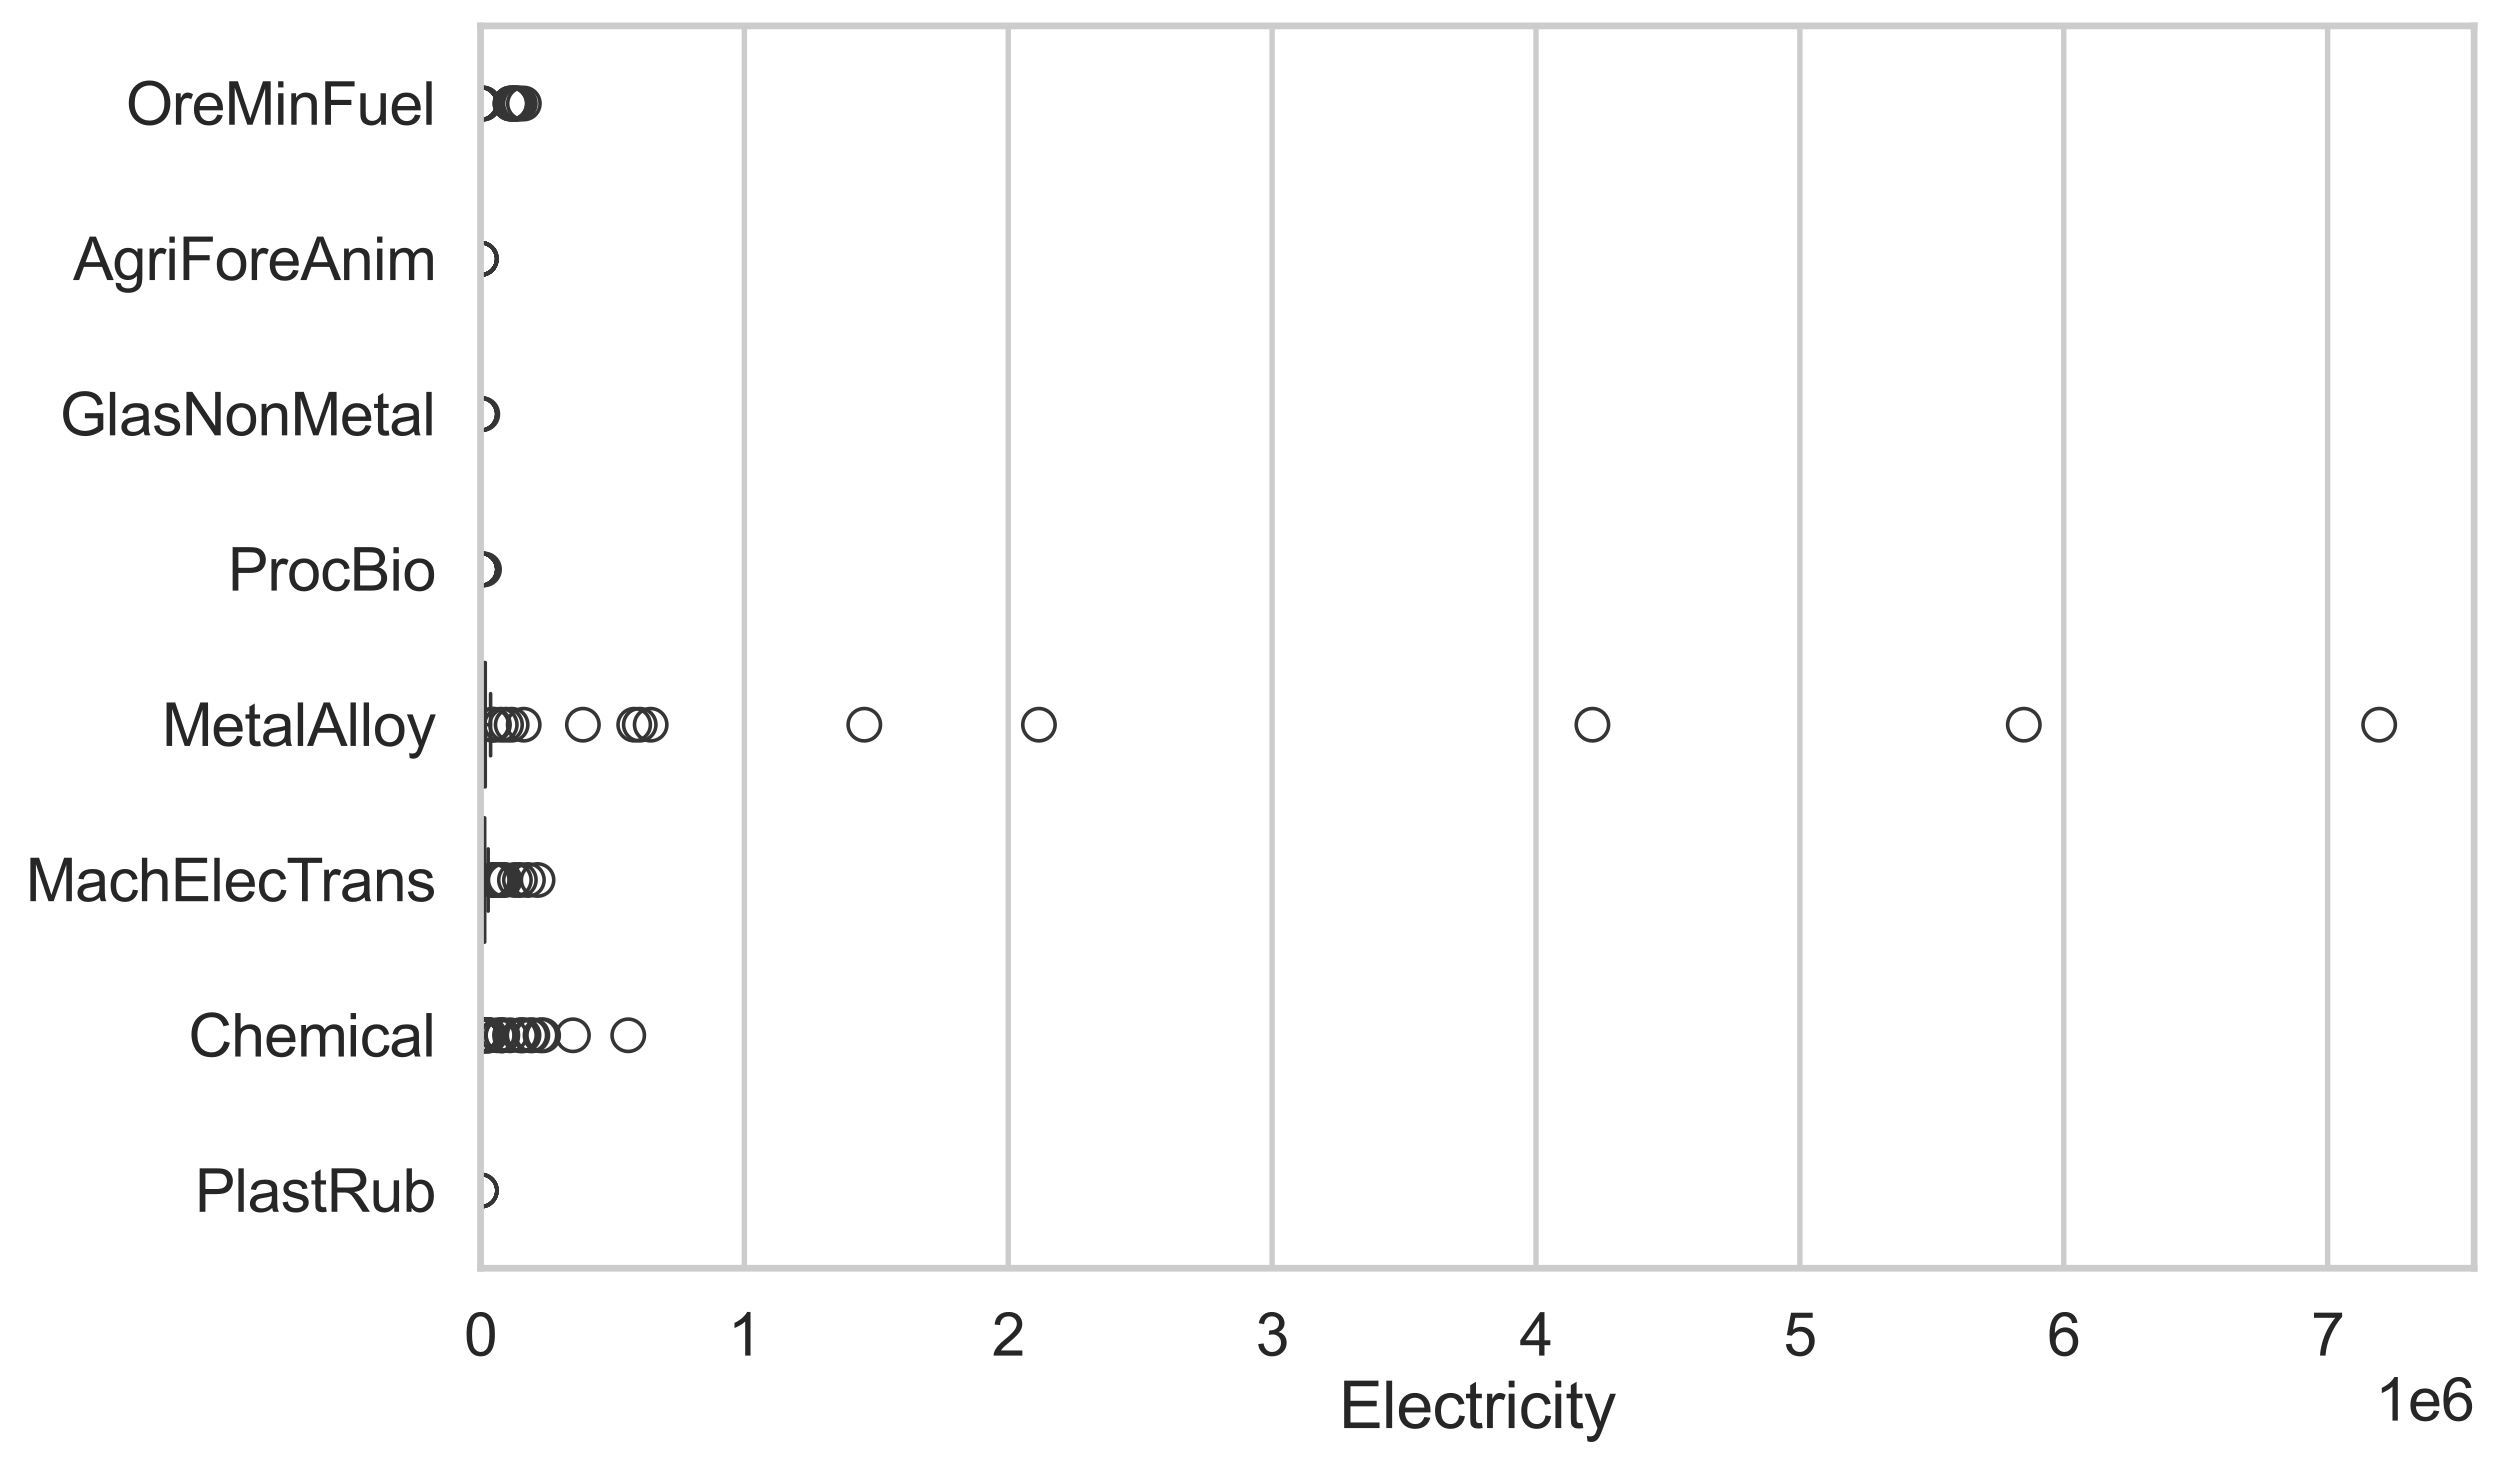 <?xml version="1.0" encoding="utf-8" standalone="no"?>
<!DOCTYPE svg PUBLIC "-//W3C//DTD SVG 1.1//EN"
  "http://www.w3.org/Graphics/SVG/1.1/DTD/svg11.dtd">
<svg xmlns:xlink="http://www.w3.org/1999/xlink" width="695.577pt" height="408.322pt" viewBox="0 0 695.577 408.322" xmlns="http://www.w3.org/2000/svg" version="1.1">
 <defs>
  <style type="text/css">*{stroke-linejoin: round; stroke-linecap: butt}</style>
 </defs>
 <g id="figure_1">
  <g id="patch_1">
   <path d="M 0 408.322 
L 695.577 408.322 
L 695.577 0 
L 0 0 
z
" style="fill: #ffffff"/>
  </g>
  <g id="axes_1">
   <g id="patch_2">
    <path d="M 133.697 352.86 
L 688.377 352.86 
L 688.377 7.2 
L 133.697 7.2 
z
" style="fill: #ffffff"/>
   </g>
   <g id="matplotlib.axis_1">
    <g id="xtick_1">
     <g id="line2d_1">
      <path d="M 133.697 352.86 
L 133.697 7.2 
" clip-path="url(#p9c2e195c55)" style="fill: none; stroke: #cccccc; stroke-width: 1.5; stroke-linecap: round"/>
     </g>
     <g id="text_1">
      <!-- 0 -->
      <g style="fill: #262626" transform="translate(129.109 377.17) scale(0.165 -0.165)">
       <defs>
        <path id="ArialMT-30" d="M 266 2259 
Q 266 3072 433 3567 
Q 600 4063 929 4331 
Q 1259 4600 1759 4600 
Q 2128 4600 2406 4451 
Q 2684 4303 2865 4023 
Q 3047 3744 3150 3342 
Q 3253 2941 3253 2259 
Q 3253 1453 3087 958 
Q 2922 463 2592 192 
Q 2263 -78 1759 -78 
Q 1097 -78 719 397 
Q 266 969 266 2259 
z
M 844 2259 
Q 844 1131 1108 757 
Q 1372 384 1759 384 
Q 2147 384 2411 759 
Q 2675 1134 2675 2259 
Q 2675 3391 2411 3762 
Q 2147 4134 1753 4134 
Q 1366 4134 1134 3806 
Q 844 3388 844 2259 
z
" transform="scale(0.016)"/>
       </defs>
       <use xlink:href="#ArialMT-30"/>
      </g>
     </g>
    </g>
    <g id="xtick_2">
     <g id="line2d_2">
      <path d="M 207.113 352.86 
L 207.113 7.2 
" clip-path="url(#p9c2e195c55)" style="fill: none; stroke: #cccccc; stroke-width: 1.5; stroke-linecap: round"/>
     </g>
     <g id="text_2">
      <!-- 1 -->
      <g style="fill: #262626" transform="translate(202.526 377.17) scale(0.165 -0.165)">
       <defs>
        <path id="ArialMT-31" d="M 2384 0 
L 1822 0 
L 1822 3584 
Q 1619 3391 1289 3197 
Q 959 3003 697 2906 
L 697 3450 
Q 1169 3672 1522 3987 
Q 1875 4303 2022 4600 
L 2384 4600 
L 2384 0 
z
" transform="scale(0.016)"/>
       </defs>
       <use xlink:href="#ArialMT-31"/>
      </g>
     </g>
    </g>
    <g id="xtick_3">
     <g id="line2d_3">
      <path d="M 280.53 352.86 
L 280.53 7.2 
" clip-path="url(#p9c2e195c55)" style="fill: none; stroke: #cccccc; stroke-width: 1.5; stroke-linecap: round"/>
     </g>
     <g id="text_3">
      <!-- 2 -->
      <g style="fill: #262626" transform="translate(275.942 377.17) scale(0.165 -0.165)">
       <defs>
        <path id="ArialMT-32" d="M 3222 541 
L 3222 0 
L 194 0 
Q 188 203 259 391 
Q 375 700 629 1000 
Q 884 1300 1366 1694 
Q 2113 2306 2375 2664 
Q 2638 3022 2638 3341 
Q 2638 3675 2398 3904 
Q 2159 4134 1775 4134 
Q 1369 4134 1125 3890 
Q 881 3647 878 3216 
L 300 3275 
Q 359 3922 746 4261 
Q 1134 4600 1788 4600 
Q 2447 4600 2831 4234 
Q 3216 3869 3216 3328 
Q 3216 3053 3103 2787 
Q 2991 2522 2730 2228 
Q 2469 1934 1863 1422 
Q 1356 997 1212 845 
Q 1069 694 975 541 
L 3222 541 
z
" transform="scale(0.016)"/>
       </defs>
       <use xlink:href="#ArialMT-32"/>
      </g>
     </g>
    </g>
    <g id="xtick_4">
     <g id="line2d_4">
      <path d="M 353.946 352.86 
L 353.946 7.2 
" clip-path="url(#p9c2e195c55)" style="fill: none; stroke: #cccccc; stroke-width: 1.5; stroke-linecap: round"/>
     </g>
     <g id="text_4">
      <!-- 3 -->
      <g style="fill: #262626" transform="translate(349.359 377.17) scale(0.165 -0.165)">
       <defs>
        <path id="ArialMT-33" d="M 269 1209 
L 831 1284 
Q 928 806 1161 595 
Q 1394 384 1728 384 
Q 2125 384 2398 659 
Q 2672 934 2672 1341 
Q 2672 1728 2419 1979 
Q 2166 2231 1775 2231 
Q 1616 2231 1378 2169 
L 1441 2663 
Q 1497 2656 1531 2656 
Q 1891 2656 2178 2843 
Q 2466 3031 2466 3422 
Q 2466 3731 2256 3934 
Q 2047 4138 1716 4138 
Q 1388 4138 1169 3931 
Q 950 3725 888 3313 
L 325 3413 
Q 428 3978 793 4289 
Q 1159 4600 1703 4600 
Q 2078 4600 2393 4439 
Q 2709 4278 2876 4000 
Q 3044 3722 3044 3409 
Q 3044 3113 2884 2869 
Q 2725 2625 2413 2481 
Q 2819 2388 3044 2092 
Q 3269 1797 3269 1353 
Q 3269 753 2831 336 
Q 2394 -81 1725 -81 
Q 1122 -81 723 278 
Q 325 638 269 1209 
z
" transform="scale(0.016)"/>
       </defs>
       <use xlink:href="#ArialMT-33"/>
      </g>
     </g>
    </g>
    <g id="xtick_5">
     <g id="line2d_5">
      <path d="M 427.363 352.86 
L 427.363 7.2 
" clip-path="url(#p9c2e195c55)" style="fill: none; stroke: #cccccc; stroke-width: 1.5; stroke-linecap: round"/>
     </g>
     <g id="text_5">
      <!-- 4 -->
      <g style="fill: #262626" transform="translate(422.775 377.17) scale(0.165 -0.165)">
       <defs>
        <path id="ArialMT-34" d="M 2069 0 
L 2069 1097 
L 81 1097 
L 81 1613 
L 2172 4581 
L 2631 4581 
L 2631 1613 
L 3250 1613 
L 3250 1097 
L 2631 1097 
L 2631 0 
L 2069 0 
z
M 2069 1613 
L 2069 3678 
L 634 1613 
L 2069 1613 
z
" transform="scale(0.016)"/>
       </defs>
       <use xlink:href="#ArialMT-34"/>
      </g>
     </g>
    </g>
    <g id="xtick_6">
     <g id="line2d_6">
      <path d="M 500.779 352.86 
L 500.779 7.2 
" clip-path="url(#p9c2e195c55)" style="fill: none; stroke: #cccccc; stroke-width: 1.5; stroke-linecap: round"/>
     </g>
     <g id="text_6">
      <!-- 5 -->
      <g style="fill: #262626" transform="translate(496.192 377.17) scale(0.165 -0.165)">
       <defs>
        <path id="ArialMT-35" d="M 266 1200 
L 856 1250 
Q 922 819 1161 601 
Q 1400 384 1738 384 
Q 2144 384 2425 690 
Q 2706 997 2706 1503 
Q 2706 1984 2436 2262 
Q 2166 2541 1728 2541 
Q 1456 2541 1237 2417 
Q 1019 2294 894 2097 
L 366 2166 
L 809 4519 
L 3088 4519 
L 3088 3981 
L 1259 3981 
L 1013 2750 
Q 1425 3038 1878 3038 
Q 2478 3038 2890 2622 
Q 3303 2206 3303 1553 
Q 3303 931 2941 478 
Q 2500 -78 1738 -78 
Q 1113 -78 717 272 
Q 322 622 266 1200 
z
" transform="scale(0.016)"/>
       </defs>
       <use xlink:href="#ArialMT-35"/>
      </g>
     </g>
    </g>
    <g id="xtick_7">
     <g id="line2d_7">
      <path d="M 574.196 352.86 
L 574.196 7.2 
" clip-path="url(#p9c2e195c55)" style="fill: none; stroke: #cccccc; stroke-width: 1.5; stroke-linecap: round"/>
     </g>
     <g id="text_7">
      <!-- 6 -->
      <g style="fill: #262626" transform="translate(569.608 377.17) scale(0.165 -0.165)">
       <defs>
        <path id="ArialMT-36" d="M 3184 3459 
L 2625 3416 
Q 2550 3747 2413 3897 
Q 2184 4138 1850 4138 
Q 1581 4138 1378 3988 
Q 1113 3794 959 3422 
Q 806 3050 800 2363 
Q 1003 2672 1297 2822 
Q 1591 2972 1913 2972 
Q 2475 2972 2870 2558 
Q 3266 2144 3266 1488 
Q 3266 1056 3080 686 
Q 2894 316 2569 119 
Q 2244 -78 1831 -78 
Q 1128 -78 684 439 
Q 241 956 241 2144 
Q 241 3472 731 4075 
Q 1159 4600 1884 4600 
Q 2425 4600 2770 4297 
Q 3116 3994 3184 3459 
z
M 888 1484 
Q 888 1194 1011 928 
Q 1134 663 1356 523 
Q 1578 384 1822 384 
Q 2178 384 2434 671 
Q 2691 959 2691 1453 
Q 2691 1928 2437 2201 
Q 2184 2475 1800 2475 
Q 1419 2475 1153 2201 
Q 888 1928 888 1484 
z
" transform="scale(0.016)"/>
       </defs>
       <use xlink:href="#ArialMT-36"/>
      </g>
     </g>
    </g>
    <g id="xtick_8">
     <g id="line2d_8">
      <path d="M 647.612 352.86 
L 647.612 7.2 
" clip-path="url(#p9c2e195c55)" style="fill: none; stroke: #cccccc; stroke-width: 1.5; stroke-linecap: round"/>
     </g>
     <g id="text_8">
      <!-- 7 -->
      <g style="fill: #262626" transform="translate(643.025 377.17) scale(0.165 -0.165)">
       <defs>
        <path id="ArialMT-37" d="M 303 3981 
L 303 4522 
L 3269 4522 
L 3269 4084 
Q 2831 3619 2401 2847 
Q 1972 2075 1738 1259 
Q 1569 684 1522 0 
L 944 0 
Q 953 541 1156 1306 
Q 1359 2072 1739 2783 
Q 2119 3494 2547 3981 
L 303 3981 
z
" transform="scale(0.016)"/>
       </defs>
       <use xlink:href="#ArialMT-37"/>
      </g>
     </g>
    </g>
    <g id="text_9">
     <!-- Electricity -->
     <g style="fill: #262626" transform="translate(372.532 397.334) scale(0.18 -0.18)">
      <defs>
       <path id="ArialMT-45" d="M 506 0 
L 506 4581 
L 3819 4581 
L 3819 4041 
L 1113 4041 
L 1113 2638 
L 3647 2638 
L 3647 2100 
L 1113 2100 
L 1113 541 
L 3925 541 
L 3925 0 
L 506 0 
z
" transform="scale(0.016)"/>
       <path id="ArialMT-6c" d="M 409 0 
L 409 4581 
L 972 4581 
L 972 0 
L 409 0 
z
" transform="scale(0.016)"/>
       <path id="ArialMT-65" d="M 2694 1069 
L 3275 997 
Q 3138 488 2766 206 
Q 2394 -75 1816 -75 
Q 1088 -75 661 373 
Q 234 822 234 1631 
Q 234 2469 665 2931 
Q 1097 3394 1784 3394 
Q 2450 3394 2872 2941 
Q 3294 2488 3294 1666 
Q 3294 1616 3291 1516 
L 816 1516 
Q 847 969 1125 678 
Q 1403 388 1819 388 
Q 2128 388 2347 550 
Q 2566 713 2694 1069 
z
M 847 1978 
L 2700 1978 
Q 2663 2397 2488 2606 
Q 2219 2931 1791 2931 
Q 1403 2931 1139 2672 
Q 875 2413 847 1978 
z
" transform="scale(0.016)"/>
       <path id="ArialMT-63" d="M 2588 1216 
L 3141 1144 
Q 3050 572 2676 248 
Q 2303 -75 1759 -75 
Q 1078 -75 664 370 
Q 250 816 250 1647 
Q 250 2184 428 2587 
Q 606 2991 970 3192 
Q 1334 3394 1763 3394 
Q 2303 3394 2647 3120 
Q 2991 2847 3088 2344 
L 2541 2259 
Q 2463 2594 2264 2762 
Q 2066 2931 1784 2931 
Q 1359 2931 1093 2626 
Q 828 2322 828 1663 
Q 828 994 1084 691 
Q 1341 388 1753 388 
Q 2084 388 2306 591 
Q 2528 794 2588 1216 
z
" transform="scale(0.016)"/>
       <path id="ArialMT-74" d="M 1650 503 
L 1731 6 
Q 1494 -44 1306 -44 
Q 1000 -44 831 53 
Q 663 150 594 308 
Q 525 466 525 972 
L 525 2881 
L 113 2881 
L 113 3319 
L 525 3319 
L 525 4141 
L 1084 4478 
L 1084 3319 
L 1650 3319 
L 1650 2881 
L 1084 2881 
L 1084 941 
Q 1084 700 1114 631 
Q 1144 563 1211 522 
Q 1278 481 1403 481 
Q 1497 481 1650 503 
z
" transform="scale(0.016)"/>
       <path id="ArialMT-72" d="M 416 0 
L 416 3319 
L 922 3319 
L 922 2816 
Q 1116 3169 1280 3281 
Q 1444 3394 1641 3394 
Q 1925 3394 2219 3213 
L 2025 2691 
Q 1819 2813 1613 2813 
Q 1428 2813 1281 2702 
Q 1134 2591 1072 2394 
Q 978 2094 978 1738 
L 978 0 
L 416 0 
z
" transform="scale(0.016)"/>
       <path id="ArialMT-69" d="M 425 3934 
L 425 4581 
L 988 4581 
L 988 3934 
L 425 3934 
z
M 425 0 
L 425 3319 
L 988 3319 
L 988 0 
L 425 0 
z
" transform="scale(0.016)"/>
       <path id="ArialMT-79" d="M 397 -1278 
L 334 -750 
Q 519 -800 656 -800 
Q 844 -800 956 -737 
Q 1069 -675 1141 -563 
Q 1194 -478 1313 -144 
Q 1328 -97 1363 -6 
L 103 3319 
L 709 3319 
L 1400 1397 
Q 1534 1031 1641 628 
Q 1738 1016 1872 1384 
L 2581 3319 
L 3144 3319 
L 1881 -56 
Q 1678 -603 1566 -809 
Q 1416 -1088 1222 -1217 
Q 1028 -1347 759 -1347 
Q 597 -1347 397 -1278 
z
" transform="scale(0.016)"/>
      </defs>
      <use xlink:href="#ArialMT-45"/>
      <use xlink:href="#ArialMT-6c" transform="translate(66.699 0)"/>
      <use xlink:href="#ArialMT-65" transform="translate(88.916 0)"/>
      <use xlink:href="#ArialMT-63" transform="translate(144.531 0)"/>
      <use xlink:href="#ArialMT-74" transform="translate(194.531 0)"/>
      <use xlink:href="#ArialMT-72" transform="translate(222.314 0)"/>
      <use xlink:href="#ArialMT-69" transform="translate(255.615 0)"/>
      <use xlink:href="#ArialMT-63" transform="translate(277.832 0)"/>
      <use xlink:href="#ArialMT-69" transform="translate(327.832 0)"/>
      <use xlink:href="#ArialMT-74" transform="translate(350.049 0)"/>
      <use xlink:href="#ArialMT-79" transform="translate(377.832 0)"/>
     </g>
    </g>
    <g id="text_10">
     <!-- 1e6 -->
     <g style="fill: #262626" transform="translate(660.85 395.26) scale(0.165 -0.165)">
      <use xlink:href="#ArialMT-31"/>
      <use xlink:href="#ArialMT-65" transform="translate(55.615 0)"/>
      <use xlink:href="#ArialMT-36" transform="translate(111.23 0)"/>
     </g>
    </g>
   </g>
   <g id="matplotlib.axis_2">
    <g id="ytick_1">
     <g id="text_11">
      <!-- OreMinFuel -->
      <g style="fill: #262626" transform="translate(35.013 34.709) scale(0.165 -0.165)">
       <defs>
        <path id="ArialMT-4f" d="M 309 2231 
Q 309 3372 921 4017 
Q 1534 4663 2503 4663 
Q 3138 4663 3647 4359 
Q 4156 4056 4423 3514 
Q 4691 2972 4691 2284 
Q 4691 1588 4409 1038 
Q 4128 488 3612 205 
Q 3097 -78 2500 -78 
Q 1853 -78 1343 234 
Q 834 547 571 1087 
Q 309 1628 309 2231 
z
M 934 2222 
Q 934 1394 1379 917 
Q 1825 441 2497 441 
Q 3181 441 3623 922 
Q 4066 1403 4066 2288 
Q 4066 2847 3877 3264 
Q 3688 3681 3323 3911 
Q 2959 4141 2506 4141 
Q 1863 4141 1398 3698 
Q 934 3256 934 2222 
z
" transform="scale(0.016)"/>
        <path id="ArialMT-4d" d="M 475 0 
L 475 4581 
L 1388 4581 
L 2472 1338 
Q 2622 884 2691 659 
Q 2769 909 2934 1394 
L 4031 4581 
L 4847 4581 
L 4847 0 
L 4263 0 
L 4263 3834 
L 2931 0 
L 2384 0 
L 1059 3900 
L 1059 0 
L 475 0 
z
" transform="scale(0.016)"/>
        <path id="ArialMT-6e" d="M 422 0 
L 422 3319 
L 928 3319 
L 928 2847 
Q 1294 3394 1984 3394 
Q 2284 3394 2536 3286 
Q 2788 3178 2913 3003 
Q 3038 2828 3088 2588 
Q 3119 2431 3119 2041 
L 3119 0 
L 2556 0 
L 2556 2019 
Q 2556 2363 2490 2533 
Q 2425 2703 2258 2804 
Q 2091 2906 1866 2906 
Q 1506 2906 1245 2678 
Q 984 2450 984 1813 
L 984 0 
L 422 0 
z
" transform="scale(0.016)"/>
        <path id="ArialMT-46" d="M 525 0 
L 525 4581 
L 3616 4581 
L 3616 4041 
L 1131 4041 
L 1131 2622 
L 3281 2622 
L 3281 2081 
L 1131 2081 
L 1131 0 
L 525 0 
z
" transform="scale(0.016)"/>
        <path id="ArialMT-75" d="M 2597 0 
L 2597 488 
Q 2209 -75 1544 -75 
Q 1250 -75 995 37 
Q 741 150 617 320 
Q 494 491 444 738 
Q 409 903 409 1263 
L 409 3319 
L 972 3319 
L 972 1478 
Q 972 1038 1006 884 
Q 1059 663 1231 536 
Q 1403 409 1656 409 
Q 1909 409 2131 539 
Q 2353 669 2445 892 
Q 2538 1116 2538 1541 
L 2538 3319 
L 3100 3319 
L 3100 0 
L 2597 0 
z
" transform="scale(0.016)"/>
       </defs>
       <use xlink:href="#ArialMT-4f"/>
       <use xlink:href="#ArialMT-72" transform="translate(77.783 0)"/>
       <use xlink:href="#ArialMT-65" transform="translate(111.084 0)"/>
       <use xlink:href="#ArialMT-4d" transform="translate(166.699 0)"/>
       <use xlink:href="#ArialMT-69" transform="translate(250 0)"/>
       <use xlink:href="#ArialMT-6e" transform="translate(272.217 0)"/>
       <use xlink:href="#ArialMT-46" transform="translate(327.832 0)"/>
       <use xlink:href="#ArialMT-75" transform="translate(388.916 0)"/>
       <use xlink:href="#ArialMT-65" transform="translate(444.531 0)"/>
       <use xlink:href="#ArialMT-6c" transform="translate(500.146 0)"/>
      </g>
     </g>
    </g>
    <g id="ytick_2">
     <g id="text_12">
      <!-- AgriForeAnim -->
      <g style="fill: #262626" transform="translate(20.341 77.916) scale(0.165 -0.165)">
       <defs>
        <path id="ArialMT-41" d="M -9 0 
L 1750 4581 
L 2403 4581 
L 4278 0 
L 3588 0 
L 3053 1388 
L 1138 1388 
L 634 0 
L -9 0 
z
M 1313 1881 
L 2866 1881 
L 2388 3150 
Q 2169 3728 2063 4100 
Q 1975 3659 1816 3225 
L 1313 1881 
z
" transform="scale(0.016)"/>
        <path id="ArialMT-67" d="M 319 -275 
L 866 -356 
Q 900 -609 1056 -725 
Q 1266 -881 1628 -881 
Q 2019 -881 2231 -725 
Q 2444 -569 2519 -288 
Q 2563 -116 2559 434 
Q 2191 0 1641 0 
Q 956 0 581 494 
Q 206 988 206 1678 
Q 206 2153 378 2554 
Q 550 2956 876 3175 
Q 1203 3394 1644 3394 
Q 2231 3394 2613 2919 
L 2613 3319 
L 3131 3319 
L 3131 450 
Q 3131 -325 2973 -648 
Q 2816 -972 2473 -1159 
Q 2131 -1347 1631 -1347 
Q 1038 -1347 672 -1080 
Q 306 -813 319 -275 
z
M 784 1719 
Q 784 1066 1043 766 
Q 1303 466 1694 466 
Q 2081 466 2343 764 
Q 2606 1063 2606 1700 
Q 2606 2309 2336 2618 
Q 2066 2928 1684 2928 
Q 1309 2928 1046 2623 
Q 784 2319 784 1719 
z
" transform="scale(0.016)"/>
        <path id="ArialMT-6f" d="M 213 1659 
Q 213 2581 725 3025 
Q 1153 3394 1769 3394 
Q 2453 3394 2887 2945 
Q 3322 2497 3322 1706 
Q 3322 1066 3130 698 
Q 2938 331 2570 128 
Q 2203 -75 1769 -75 
Q 1072 -75 642 372 
Q 213 819 213 1659 
z
M 791 1659 
Q 791 1022 1069 705 
Q 1347 388 1769 388 
Q 2188 388 2466 706 
Q 2744 1025 2744 1678 
Q 2744 2294 2464 2611 
Q 2184 2928 1769 2928 
Q 1347 2928 1069 2612 
Q 791 2297 791 1659 
z
" transform="scale(0.016)"/>
        <path id="ArialMT-6d" d="M 422 0 
L 422 3319 
L 925 3319 
L 925 2853 
Q 1081 3097 1340 3245 
Q 1600 3394 1931 3394 
Q 2300 3394 2536 3241 
Q 2772 3088 2869 2813 
Q 3263 3394 3894 3394 
Q 4388 3394 4653 3120 
Q 4919 2847 4919 2278 
L 4919 0 
L 4359 0 
L 4359 2091 
Q 4359 2428 4304 2576 
Q 4250 2725 4106 2815 
Q 3963 2906 3769 2906 
Q 3419 2906 3187 2673 
Q 2956 2441 2956 1928 
L 2956 0 
L 2394 0 
L 2394 2156 
Q 2394 2531 2256 2718 
Q 2119 2906 1806 2906 
Q 1569 2906 1367 2781 
Q 1166 2656 1075 2415 
Q 984 2175 984 1722 
L 984 0 
L 422 0 
z
" transform="scale(0.016)"/>
       </defs>
       <use xlink:href="#ArialMT-41"/>
       <use xlink:href="#ArialMT-67" transform="translate(66.699 0)"/>
       <use xlink:href="#ArialMT-72" transform="translate(122.314 0)"/>
       <use xlink:href="#ArialMT-69" transform="translate(155.615 0)"/>
       <use xlink:href="#ArialMT-46" transform="translate(177.832 0)"/>
       <use xlink:href="#ArialMT-6f" transform="translate(238.916 0)"/>
       <use xlink:href="#ArialMT-72" transform="translate(294.531 0)"/>
       <use xlink:href="#ArialMT-65" transform="translate(327.832 0)"/>
       <use xlink:href="#ArialMT-41" transform="translate(383.447 0)"/>
       <use xlink:href="#ArialMT-6e" transform="translate(450.146 0)"/>
       <use xlink:href="#ArialMT-69" transform="translate(505.762 0)"/>
       <use xlink:href="#ArialMT-6d" transform="translate(527.979 0)"/>
      </g>
     </g>
    </g>
    <g id="ytick_3">
     <g id="text_13">
      <!-- GlasNonMetal -->
      <g style="fill: #262626" transform="translate(16.659 121.124) scale(0.165 -0.165)">
       <defs>
        <path id="ArialMT-47" d="M 2638 1797 
L 2638 2334 
L 4578 2338 
L 4578 638 
Q 4131 281 3656 101 
Q 3181 -78 2681 -78 
Q 2006 -78 1454 211 
Q 903 500 622 1047 
Q 341 1594 341 2269 
Q 341 2938 620 3517 
Q 900 4097 1425 4378 
Q 1950 4659 2634 4659 
Q 3131 4659 3532 4498 
Q 3934 4338 4162 4050 
Q 4391 3763 4509 3300 
L 3963 3150 
Q 3859 3500 3706 3700 
Q 3553 3900 3268 4020 
Q 2984 4141 2638 4141 
Q 2222 4141 1919 4014 
Q 1616 3888 1430 3681 
Q 1244 3475 1141 3228 
Q 966 2803 966 2306 
Q 966 1694 1177 1281 
Q 1388 869 1791 669 
Q 2194 469 2647 469 
Q 3041 469 3416 620 
Q 3791 772 3984 944 
L 3984 1797 
L 2638 1797 
z
" transform="scale(0.016)"/>
        <path id="ArialMT-61" d="M 2588 409 
Q 2275 144 1986 34 
Q 1697 -75 1366 -75 
Q 819 -75 525 192 
Q 231 459 231 875 
Q 231 1119 342 1320 
Q 453 1522 633 1644 
Q 813 1766 1038 1828 
Q 1203 1872 1538 1913 
Q 2219 1994 2541 2106 
Q 2544 2222 2544 2253 
Q 2544 2597 2384 2738 
Q 2169 2928 1744 2928 
Q 1347 2928 1158 2789 
Q 969 2650 878 2297 
L 328 2372 
Q 403 2725 575 2942 
Q 747 3159 1072 3276 
Q 1397 3394 1825 3394 
Q 2250 3394 2515 3294 
Q 2781 3194 2906 3042 
Q 3031 2891 3081 2659 
Q 3109 2516 3109 2141 
L 3109 1391 
Q 3109 606 3145 398 
Q 3181 191 3288 0 
L 2700 0 
Q 2613 175 2588 409 
z
M 2541 1666 
Q 2234 1541 1622 1453 
Q 1275 1403 1131 1340 
Q 988 1278 909 1158 
Q 831 1038 831 891 
Q 831 666 1001 516 
Q 1172 366 1500 366 
Q 1825 366 2078 508 
Q 2331 650 2450 897 
Q 2541 1088 2541 1459 
L 2541 1666 
z
" transform="scale(0.016)"/>
        <path id="ArialMT-73" d="M 197 991 
L 753 1078 
Q 800 744 1014 566 
Q 1228 388 1613 388 
Q 2000 388 2187 545 
Q 2375 703 2375 916 
Q 2375 1106 2209 1216 
Q 2094 1291 1634 1406 
Q 1016 1563 777 1677 
Q 538 1791 414 1992 
Q 291 2194 291 2438 
Q 291 2659 392 2848 
Q 494 3038 669 3163 
Q 800 3259 1026 3326 
Q 1253 3394 1513 3394 
Q 1903 3394 2198 3281 
Q 2494 3169 2634 2976 
Q 2775 2784 2828 2463 
L 2278 2388 
Q 2241 2644 2061 2787 
Q 1881 2931 1553 2931 
Q 1166 2931 1000 2803 
Q 834 2675 834 2503 
Q 834 2394 903 2306 
Q 972 2216 1119 2156 
Q 1203 2125 1616 2013 
Q 2213 1853 2448 1751 
Q 2684 1650 2818 1456 
Q 2953 1263 2953 975 
Q 2953 694 2789 445 
Q 2625 197 2315 61 
Q 2006 -75 1616 -75 
Q 969 -75 630 194 
Q 291 463 197 991 
z
" transform="scale(0.016)"/>
        <path id="ArialMT-4e" d="M 488 0 
L 488 4581 
L 1109 4581 
L 3516 984 
L 3516 4581 
L 4097 4581 
L 4097 0 
L 3475 0 
L 1069 3600 
L 1069 0 
L 488 0 
z
" transform="scale(0.016)"/>
       </defs>
       <use xlink:href="#ArialMT-47"/>
       <use xlink:href="#ArialMT-6c" transform="translate(77.783 0)"/>
       <use xlink:href="#ArialMT-61" transform="translate(100 0)"/>
       <use xlink:href="#ArialMT-73" transform="translate(155.615 0)"/>
       <use xlink:href="#ArialMT-4e" transform="translate(205.615 0)"/>
       <use xlink:href="#ArialMT-6f" transform="translate(277.832 0)"/>
       <use xlink:href="#ArialMT-6e" transform="translate(333.447 0)"/>
       <use xlink:href="#ArialMT-4d" transform="translate(389.062 0)"/>
       <use xlink:href="#ArialMT-65" transform="translate(472.363 0)"/>
       <use xlink:href="#ArialMT-74" transform="translate(527.979 0)"/>
       <use xlink:href="#ArialMT-61" transform="translate(555.762 0)"/>
       <use xlink:href="#ArialMT-6c" transform="translate(611.377 0)"/>
      </g>
     </g>
    </g>
    <g id="ytick_4">
     <g id="text_14">
      <!-- ProcBio -->
      <g style="fill: #262626" transform="translate(63.424 164.331) scale(0.165 -0.165)">
       <defs>
        <path id="ArialMT-50" d="M 494 0 
L 494 4581 
L 2222 4581 
Q 2678 4581 2919 4538 
Q 3256 4481 3484 4323 
Q 3713 4166 3852 3881 
Q 3991 3597 3991 3256 
Q 3991 2672 3619 2267 
Q 3247 1863 2275 1863 
L 1100 1863 
L 1100 0 
L 494 0 
z
M 1100 2403 
L 2284 2403 
Q 2872 2403 3119 2622 
Q 3366 2841 3366 3238 
Q 3366 3525 3220 3729 
Q 3075 3934 2838 4000 
Q 2684 4041 2272 4041 
L 1100 4041 
L 1100 2403 
z
" transform="scale(0.016)"/>
        <path id="ArialMT-42" d="M 469 0 
L 469 4581 
L 2188 4581 
Q 2713 4581 3030 4442 
Q 3347 4303 3526 4014 
Q 3706 3725 3706 3409 
Q 3706 3116 3547 2856 
Q 3388 2597 3066 2438 
Q 3481 2316 3704 2022 
Q 3928 1728 3928 1328 
Q 3928 1006 3792 729 
Q 3656 453 3456 303 
Q 3256 153 2954 76 
Q 2653 0 2216 0 
L 469 0 
z
M 1075 2656 
L 2066 2656 
Q 2469 2656 2644 2709 
Q 2875 2778 2992 2937 
Q 3109 3097 3109 3338 
Q 3109 3566 3000 3739 
Q 2891 3913 2687 3977 
Q 2484 4041 1991 4041 
L 1075 4041 
L 1075 2656 
z
M 1075 541 
L 2216 541 
Q 2509 541 2628 563 
Q 2838 600 2978 687 
Q 3119 775 3209 942 
Q 3300 1109 3300 1328 
Q 3300 1584 3169 1773 
Q 3038 1963 2805 2039 
Q 2572 2116 2134 2116 
L 1075 2116 
L 1075 541 
z
" transform="scale(0.016)"/>
       </defs>
       <use xlink:href="#ArialMT-50"/>
       <use xlink:href="#ArialMT-72" transform="translate(66.699 0)"/>
       <use xlink:href="#ArialMT-6f" transform="translate(100 0)"/>
       <use xlink:href="#ArialMT-63" transform="translate(155.615 0)"/>
       <use xlink:href="#ArialMT-42" transform="translate(205.615 0)"/>
       <use xlink:href="#ArialMT-69" transform="translate(272.314 0)"/>
       <use xlink:href="#ArialMT-6f" transform="translate(294.531 0)"/>
      </g>
     </g>
    </g>
    <g id="ytick_5">
     <g id="text_15">
      <!-- MetalAlloy -->
      <g style="fill: #262626" transform="translate(45.088 207.539) scale(0.165 -0.165)">
       <use xlink:href="#ArialMT-4d"/>
       <use xlink:href="#ArialMT-65" transform="translate(83.301 0)"/>
       <use xlink:href="#ArialMT-74" transform="translate(138.916 0)"/>
       <use xlink:href="#ArialMT-61" transform="translate(166.699 0)"/>
       <use xlink:href="#ArialMT-6c" transform="translate(222.314 0)"/>
       <use xlink:href="#ArialMT-41" transform="translate(244.531 0)"/>
       <use xlink:href="#ArialMT-6c" transform="translate(311.23 0)"/>
       <use xlink:href="#ArialMT-6c" transform="translate(333.447 0)"/>
       <use xlink:href="#ArialMT-6f" transform="translate(355.664 0)"/>
       <use xlink:href="#ArialMT-79" transform="translate(411.279 0)"/>
      </g>
     </g>
    </g>
    <g id="ytick_6">
     <g id="text_16">
      <!-- MachElecTrans -->
      <g style="fill: #262626" transform="translate(7.2 250.746) scale(0.165 -0.165)">
       <defs>
        <path id="ArialMT-68" d="M 422 0 
L 422 4581 
L 984 4581 
L 984 2938 
Q 1378 3394 1978 3394 
Q 2347 3394 2619 3248 
Q 2891 3103 3008 2847 
Q 3125 2591 3125 2103 
L 3125 0 
L 2563 0 
L 2563 2103 
Q 2563 2525 2380 2717 
Q 2197 2909 1863 2909 
Q 1613 2909 1392 2779 
Q 1172 2650 1078 2428 
Q 984 2206 984 1816 
L 984 0 
L 422 0 
z
" transform="scale(0.016)"/>
        <path id="ArialMT-54" d="M 1659 0 
L 1659 4041 
L 150 4041 
L 150 4581 
L 3781 4581 
L 3781 4041 
L 2266 4041 
L 2266 0 
L 1659 0 
z
" transform="scale(0.016)"/>
       </defs>
       <use xlink:href="#ArialMT-4d"/>
       <use xlink:href="#ArialMT-61" transform="translate(83.301 0)"/>
       <use xlink:href="#ArialMT-63" transform="translate(138.916 0)"/>
       <use xlink:href="#ArialMT-68" transform="translate(188.916 0)"/>
       <use xlink:href="#ArialMT-45" transform="translate(244.531 0)"/>
       <use xlink:href="#ArialMT-6c" transform="translate(311.23 0)"/>
       <use xlink:href="#ArialMT-65" transform="translate(333.447 0)"/>
       <use xlink:href="#ArialMT-63" transform="translate(389.062 0)"/>
       <use xlink:href="#ArialMT-54" transform="translate(439.062 0)"/>
       <use xlink:href="#ArialMT-72" transform="translate(496.396 0)"/>
       <use xlink:href="#ArialMT-61" transform="translate(529.697 0)"/>
       <use xlink:href="#ArialMT-6e" transform="translate(585.312 0)"/>
       <use xlink:href="#ArialMT-73" transform="translate(640.928 0)"/>
      </g>
     </g>
    </g>
    <g id="ytick_7">
     <g id="text_17">
      <!-- Chemical -->
      <g style="fill: #262626" transform="translate(52.428 293.954) scale(0.165 -0.165)">
       <defs>
        <path id="ArialMT-43" d="M 3763 1606 
L 4369 1453 
Q 4178 706 3683 314 
Q 3188 -78 2472 -78 
Q 1731 -78 1267 223 
Q 803 525 561 1097 
Q 319 1669 319 2325 
Q 319 3041 592 3573 
Q 866 4106 1370 4382 
Q 1875 4659 2481 4659 
Q 3169 4659 3637 4309 
Q 4106 3959 4291 3325 
L 3694 3184 
Q 3534 3684 3231 3912 
Q 2928 4141 2469 4141 
Q 1941 4141 1586 3887 
Q 1231 3634 1087 3207 
Q 944 2781 944 2328 
Q 944 1744 1114 1308 
Q 1284 872 1643 656 
Q 2003 441 2422 441 
Q 2931 441 3284 734 
Q 3638 1028 3763 1606 
z
" transform="scale(0.016)"/>
       </defs>
       <use xlink:href="#ArialMT-43"/>
       <use xlink:href="#ArialMT-68" transform="translate(72.217 0)"/>
       <use xlink:href="#ArialMT-65" transform="translate(127.832 0)"/>
       <use xlink:href="#ArialMT-6d" transform="translate(183.447 0)"/>
       <use xlink:href="#ArialMT-69" transform="translate(266.748 0)"/>
       <use xlink:href="#ArialMT-63" transform="translate(288.965 0)"/>
       <use xlink:href="#ArialMT-61" transform="translate(338.965 0)"/>
       <use xlink:href="#ArialMT-6c" transform="translate(394.58 0)"/>
      </g>
     </g>
    </g>
    <g id="ytick_8">
     <g id="text_18">
      <!-- PlastRub -->
      <g style="fill: #262626" transform="translate(54.248 337.161) scale(0.165 -0.165)">
       <defs>
        <path id="ArialMT-52" d="M 503 0 
L 503 4581 
L 2534 4581 
Q 3147 4581 3465 4457 
Q 3784 4334 3975 4021 
Q 4166 3709 4166 3331 
Q 4166 2844 3850 2509 
Q 3534 2175 2875 2084 
Q 3116 1969 3241 1856 
Q 3506 1613 3744 1247 
L 4541 0 
L 3778 0 
L 3172 953 
Q 2906 1366 2734 1584 
Q 2563 1803 2427 1890 
Q 2291 1978 2150 2013 
Q 2047 2034 1813 2034 
L 1109 2034 
L 1109 0 
L 503 0 
z
M 1109 2559 
L 2413 2559 
Q 2828 2559 3062 2645 
Q 3297 2731 3419 2920 
Q 3541 3109 3541 3331 
Q 3541 3656 3305 3865 
Q 3069 4075 2559 4075 
L 1109 4075 
L 1109 2559 
z
" transform="scale(0.016)"/>
        <path id="ArialMT-62" d="M 941 0 
L 419 0 
L 419 4581 
L 981 4581 
L 981 2947 
Q 1338 3394 1891 3394 
Q 2197 3394 2470 3270 
Q 2744 3147 2920 2923 
Q 3097 2700 3197 2384 
Q 3297 2069 3297 1709 
Q 3297 856 2875 390 
Q 2453 -75 1863 -75 
Q 1275 -75 941 416 
L 941 0 
z
M 934 1684 
Q 934 1088 1097 822 
Q 1363 388 1816 388 
Q 2184 388 2453 708 
Q 2722 1028 2722 1663 
Q 2722 2313 2464 2622 
Q 2206 2931 1841 2931 
Q 1472 2931 1203 2611 
Q 934 2291 934 1684 
z
" transform="scale(0.016)"/>
       </defs>
       <use xlink:href="#ArialMT-50"/>
       <use xlink:href="#ArialMT-6c" transform="translate(66.699 0)"/>
       <use xlink:href="#ArialMT-61" transform="translate(88.916 0)"/>
       <use xlink:href="#ArialMT-73" transform="translate(144.531 0)"/>
       <use xlink:href="#ArialMT-74" transform="translate(194.531 0)"/>
       <use xlink:href="#ArialMT-52" transform="translate(222.314 0)"/>
       <use xlink:href="#ArialMT-75" transform="translate(294.531 0)"/>
       <use xlink:href="#ArialMT-62" transform="translate(350.146 0)"/>
      </g>
     </g>
    </g>
   </g>
   <g id="patch_3">
    <path d="M 133.697 11.521 
L 133.697 46.087 
L 133.7 46.087 
L 133.7 11.521 
L 133.697 11.521 
z
" clip-path="url(#p9c2e195c55)" style="fill: #ca74db; stroke: #353535; stroke-linejoin: miter"/>
   </g>
   <g id="line2d_9">
    <path d="M 133.697 28.804 
L 133.697 28.804 
" clip-path="url(#p9c2e195c55)" style="fill: none; stroke: #353535"/>
   </g>
   <g id="line2d_10">
    <path d="M 133.7 28.804 
L 133.702 28.804 
" clip-path="url(#p9c2e195c55)" style="fill: none; stroke: #353535"/>
   </g>
   <g id="line2d_11">
    <path d="M 133.697 20.162 
L 133.697 37.445 
" clip-path="url(#p9c2e195c55)" style="fill: none; stroke: #353535; stroke-linecap: round"/>
   </g>
   <g id="line2d_12">
    <path d="M 133.702 20.162 
L 133.702 37.445 
" clip-path="url(#p9c2e195c55)" style="fill: none; stroke: #353535; stroke-linecap: round"/>
   </g>
   <g id="line2d_13">
    <defs>
     <path id="m99665d254c" d="M 0 4.5 
C 1.193 4.5 2.338 4.026 3.182 3.182 
C 4.026 2.338 4.5 1.193 4.5 0 
C 4.5 -1.193 4.026 -2.338 3.182 -3.182 
C 2.338 -4.026 1.193 -4.5 0 -4.5 
C -1.193 -4.5 -2.338 -4.026 -3.182 -3.182 
C -4.026 -2.338 -4.5 -1.193 -4.5 0 
C -4.5 1.193 -4.026 2.338 -3.182 3.182 
C -2.338 4.026 -1.193 4.5 0 4.5 
z
" style="stroke: #353535"/>
    </defs>
    <g clip-path="url(#p9c2e195c55)">
     <use xlink:href="#m99665d254c" x="143.163" y="28.804" style="fill-opacity: 0; stroke: #353535"/>
     <use xlink:href="#m99665d254c" x="142.045" y="28.804" style="fill-opacity: 0; stroke: #353535"/>
     <use xlink:href="#m99665d254c" x="134.41" y="28.804" style="fill-opacity: 0; stroke: #353535"/>
     <use xlink:href="#m99665d254c" x="133.72" y="28.804" style="fill-opacity: 0; stroke: #353535"/>
     <use xlink:href="#m99665d254c" x="133.72" y="28.804" style="fill-opacity: 0; stroke: #353535"/>
     <use xlink:href="#m99665d254c" x="133.745" y="28.804" style="fill-opacity: 0; stroke: #353535"/>
     <use xlink:href="#m99665d254c" x="133.714" y="28.804" style="fill-opacity: 0; stroke: #353535"/>
     <use xlink:href="#m99665d254c" x="143.89" y="28.804" style="fill-opacity: 0; stroke: #353535"/>
     <use xlink:href="#m99665d254c" x="133.791" y="28.804" style="fill-opacity: 0; stroke: #353535"/>
     <use xlink:href="#m99665d254c" x="133.738" y="28.804" style="fill-opacity: 0; stroke: #353535"/>
     <use xlink:href="#m99665d254c" x="143.392" y="28.804" style="fill-opacity: 0; stroke: #353535"/>
     <use xlink:href="#m99665d254c" x="133.721" y="28.804" style="fill-opacity: 0; stroke: #353535"/>
     <use xlink:href="#m99665d254c" x="145.754" y="28.804" style="fill-opacity: 0; stroke: #353535"/>
     <use xlink:href="#m99665d254c" x="134.435" y="28.804" style="fill-opacity: 0; stroke: #353535"/>
     <use xlink:href="#m99665d254c" x="142.025" y="28.804" style="fill-opacity: 0; stroke: #353535"/>
     <use xlink:href="#m99665d254c" x="133.822" y="28.804" style="fill-opacity: 0; stroke: #353535"/>
     <use xlink:href="#m99665d254c" x="133.711" y="28.804" style="fill-opacity: 0; stroke: #353535"/>
     <use xlink:href="#m99665d254c" x="143.132" y="28.804" style="fill-opacity: 0; stroke: #353535"/>
     <use xlink:href="#m99665d254c" x="143.889" y="28.804" style="fill-opacity: 0; stroke: #353535"/>
     <use xlink:href="#m99665d254c" x="134.09" y="28.804" style="fill-opacity: 0; stroke: #353535"/>
     <use xlink:href="#m99665d254c" x="133.719" y="28.804" style="fill-opacity: 0; stroke: #353535"/>
     <use xlink:href="#m99665d254c" x="133.774" y="28.804" style="fill-opacity: 0; stroke: #353535"/>
     <use xlink:href="#m99665d254c" x="144.62" y="28.804" style="fill-opacity: 0; stroke: #353535"/>
     <use xlink:href="#m99665d254c" x="143.131" y="28.804" style="fill-opacity: 0; stroke: #353535"/>
     <use xlink:href="#m99665d254c" x="142.596" y="28.804" style="fill-opacity: 0; stroke: #353535"/>
     <use xlink:href="#m99665d254c" x="142.141" y="28.804" style="fill-opacity: 0; stroke: #353535"/>
     <use xlink:href="#m99665d254c" x="133.794" y="28.804" style="fill-opacity: 0; stroke: #353535"/>
    </g>
   </g>
   <g id="patch_4">
    <path d="M 133.698 54.728 
L 133.698 89.294 
L 133.7 89.294 
L 133.7 54.728 
L 133.698 54.728 
z
" clip-path="url(#p9c2e195c55)" style="fill: #5ca236; stroke: #353535; stroke-linejoin: miter"/>
   </g>
   <g id="line2d_14">
    <path d="M 133.698 72.011 
L 133.697 72.011 
" clip-path="url(#p9c2e195c55)" style="fill: none; stroke: #353535"/>
   </g>
   <g id="line2d_15">
    <path d="M 133.7 72.011 
L 133.704 72.011 
" clip-path="url(#p9c2e195c55)" style="fill: none; stroke: #353535"/>
   </g>
   <g id="line2d_16">
    <path d="M 133.697 63.37 
L 133.697 80.653 
" clip-path="url(#p9c2e195c55)" style="fill: none; stroke: #353535; stroke-linecap: round"/>
   </g>
   <g id="line2d_17">
    <path d="M 133.704 63.37 
L 133.704 80.653 
" clip-path="url(#p9c2e195c55)" style="fill: none; stroke: #353535; stroke-linecap: round"/>
   </g>
   <g id="line2d_18">
    <g clip-path="url(#p9c2e195c55)">
     <use xlink:href="#m99665d254c" x="133.721" y="72.011" style="fill-opacity: 0; stroke: #353535"/>
     <use xlink:href="#m99665d254c" x="133.705" y="72.011" style="fill-opacity: 0; stroke: #353535"/>
     <use xlink:href="#m99665d254c" x="133.707" y="72.011" style="fill-opacity: 0; stroke: #353535"/>
     <use xlink:href="#m99665d254c" x="133.705" y="72.011" style="fill-opacity: 0; stroke: #353535"/>
     <use xlink:href="#m99665d254c" x="133.709" y="72.011" style="fill-opacity: 0; stroke: #353535"/>
     <use xlink:href="#m99665d254c" x="133.709" y="72.011" style="fill-opacity: 0; stroke: #353535"/>
     <use xlink:href="#m99665d254c" x="133.809" y="72.011" style="fill-opacity: 0; stroke: #353535"/>
     <use xlink:href="#m99665d254c" x="133.722" y="72.011" style="fill-opacity: 0; stroke: #353535"/>
     <use xlink:href="#m99665d254c" x="133.718" y="72.011" style="fill-opacity: 0; stroke: #353535"/>
     <use xlink:href="#m99665d254c" x="133.715" y="72.011" style="fill-opacity: 0; stroke: #353535"/>
     <use xlink:href="#m99665d254c" x="133.712" y="72.011" style="fill-opacity: 0; stroke: #353535"/>
     <use xlink:href="#m99665d254c" x="133.705" y="72.011" style="fill-opacity: 0; stroke: #353535"/>
     <use xlink:href="#m99665d254c" x="133.707" y="72.011" style="fill-opacity: 0; stroke: #353535"/>
     <use xlink:href="#m99665d254c" x="133.733" y="72.011" style="fill-opacity: 0; stroke: #353535"/>
     <use xlink:href="#m99665d254c" x="133.716" y="72.011" style="fill-opacity: 0; stroke: #353535"/>
     <use xlink:href="#m99665d254c" x="133.711" y="72.011" style="fill-opacity: 0; stroke: #353535"/>
     <use xlink:href="#m99665d254c" x="133.704" y="72.011" style="fill-opacity: 0; stroke: #353535"/>
     <use xlink:href="#m99665d254c" x="133.709" y="72.011" style="fill-opacity: 0; stroke: #353535"/>
    </g>
   </g>
   <g id="patch_5">
    <path d="M 133.698 97.936 
L 133.698 132.502 
L 133.7 132.502 
L 133.7 97.936 
L 133.698 97.936 
z
" clip-path="url(#p9c2e195c55)" style="fill: #68afd7; stroke: #353535; stroke-linejoin: miter"/>
   </g>
   <g id="line2d_19">
    <path d="M 133.698 115.219 
L 133.697 115.219 
" clip-path="url(#p9c2e195c55)" style="fill: none; stroke: #353535"/>
   </g>
   <g id="line2d_20">
    <path d="M 133.7 115.219 
L 133.703 115.219 
" clip-path="url(#p9c2e195c55)" style="fill: none; stroke: #353535"/>
   </g>
   <g id="line2d_21">
    <path d="M 133.697 106.577 
L 133.697 123.86 
" clip-path="url(#p9c2e195c55)" style="fill: none; stroke: #353535; stroke-linecap: round"/>
   </g>
   <g id="line2d_22">
    <path d="M 133.703 106.577 
L 133.703 123.86 
" clip-path="url(#p9c2e195c55)" style="fill: none; stroke: #353535; stroke-linecap: round"/>
   </g>
   <g id="line2d_23">
    <g clip-path="url(#p9c2e195c55)">
     <use xlink:href="#m99665d254c" x="134.187" y="115.219" style="fill-opacity: 0; stroke: #353535"/>
     <use xlink:href="#m99665d254c" x="133.708" y="115.219" style="fill-opacity: 0; stroke: #353535"/>
     <use xlink:href="#m99665d254c" x="133.785" y="115.219" style="fill-opacity: 0; stroke: #353535"/>
     <use xlink:href="#m99665d254c" x="133.72" y="115.219" style="fill-opacity: 0; stroke: #353535"/>
     <use xlink:href="#m99665d254c" x="133.703" y="115.219" style="fill-opacity: 0; stroke: #353535"/>
     <use xlink:href="#m99665d254c" x="133.924" y="115.219" style="fill-opacity: 0; stroke: #353535"/>
     <use xlink:href="#m99665d254c" x="133.827" y="115.219" style="fill-opacity: 0; stroke: #353535"/>
     <use xlink:href="#m99665d254c" x="133.749" y="115.219" style="fill-opacity: 0; stroke: #353535"/>
     <use xlink:href="#m99665d254c" x="133.718" y="115.219" style="fill-opacity: 0; stroke: #353535"/>
     <use xlink:href="#m99665d254c" x="133.71" y="115.219" style="fill-opacity: 0; stroke: #353535"/>
     <use xlink:href="#m99665d254c" x="133.704" y="115.219" style="fill-opacity: 0; stroke: #353535"/>
     <use xlink:href="#m99665d254c" x="133.707" y="115.219" style="fill-opacity: 0; stroke: #353535"/>
    </g>
   </g>
   <g id="patch_6">
    <path d="M 133.697 141.143 
L 133.697 175.709 
L 133.704 175.709 
L 133.704 141.143 
L 133.697 141.143 
z
" clip-path="url(#p9c2e195c55)" style="fill: #daac58; stroke: #353535; stroke-linejoin: miter"/>
   </g>
   <g id="line2d_24">
    <path d="M 133.697 158.426 
L 133.697 158.426 
" clip-path="url(#p9c2e195c55)" style="fill: none; stroke: #353535"/>
   </g>
   <g id="line2d_25">
    <path d="M 133.704 158.426 
L 133.714 158.426 
" clip-path="url(#p9c2e195c55)" style="fill: none; stroke: #353535"/>
   </g>
   <g id="line2d_26">
    <path d="M 133.697 149.785 
L 133.697 167.068 
" clip-path="url(#p9c2e195c55)" style="fill: none; stroke: #353535; stroke-linecap: round"/>
   </g>
   <g id="line2d_27">
    <path d="M 133.714 149.785 
L 133.714 167.068 
" clip-path="url(#p9c2e195c55)" style="fill: none; stroke: #353535; stroke-linecap: round"/>
   </g>
   <g id="line2d_28">
    <g clip-path="url(#p9c2e195c55)">
     <use xlink:href="#m99665d254c" x="134.062" y="158.426" style="fill-opacity: 0; stroke: #353535"/>
     <use xlink:href="#m99665d254c" x="133.717" y="158.426" style="fill-opacity: 0; stroke: #353535"/>
     <use xlink:href="#m99665d254c" x="133.745" y="158.426" style="fill-opacity: 0; stroke: #353535"/>
     <use xlink:href="#m99665d254c" x="133.734" y="158.426" style="fill-opacity: 0; stroke: #353535"/>
     <use xlink:href="#m99665d254c" x="133.738" y="158.426" style="fill-opacity: 0; stroke: #353535"/>
     <use xlink:href="#m99665d254c" x="133.717" y="158.426" style="fill-opacity: 0; stroke: #353535"/>
     <use xlink:href="#m99665d254c" x="133.762" y="158.426" style="fill-opacity: 0; stroke: #353535"/>
     <use xlink:href="#m99665d254c" x="134.062" y="158.426" style="fill-opacity: 0; stroke: #353535"/>
     <use xlink:href="#m99665d254c" x="134.054" y="158.426" style="fill-opacity: 0; stroke: #353535"/>
     <use xlink:href="#m99665d254c" x="134.667" y="158.426" style="fill-opacity: 0; stroke: #353535"/>
     <use xlink:href="#m99665d254c" x="133.728" y="158.426" style="fill-opacity: 0; stroke: #353535"/>
     <use xlink:href="#m99665d254c" x="133.743" y="158.426" style="fill-opacity: 0; stroke: #353535"/>
     <use xlink:href="#m99665d254c" x="133.722" y="158.426" style="fill-opacity: 0; stroke: #353535"/>
     <use xlink:href="#m99665d254c" x="133.967" y="158.426" style="fill-opacity: 0; stroke: #353535"/>
     <use xlink:href="#m99665d254c" x="133.762" y="158.426" style="fill-opacity: 0; stroke: #353535"/>
     <use xlink:href="#m99665d254c" x="133.766" y="158.426" style="fill-opacity: 0; stroke: #353535"/>
     <use xlink:href="#m99665d254c" x="133.714" y="158.426" style="fill-opacity: 0; stroke: #353535"/>
     <use xlink:href="#m99665d254c" x="133.714" y="158.426" style="fill-opacity: 0; stroke: #353535"/>
     <use xlink:href="#m99665d254c" x="133.763" y="158.426" style="fill-opacity: 0; stroke: #353535"/>
     <use xlink:href="#m99665d254c" x="133.793" y="158.426" style="fill-opacity: 0; stroke: #353535"/>
    </g>
   </g>
   <g id="patch_7">
    <path d="M 133.706 184.351 
L 133.706 218.917 
L 135.013 218.917 
L 135.013 184.351 
L 133.706 184.351 
z
" clip-path="url(#p9c2e195c55)" style="fill: #166c9c; stroke: #353535; stroke-linejoin: miter"/>
   </g>
   <g id="line2d_29">
    <path d="M 133.706 201.634 
L 133.697 201.634 
" clip-path="url(#p9c2e195c55)" style="fill: none; stroke: #353535"/>
   </g>
   <g id="line2d_30">
    <path d="M 135.013 201.634 
L 136.501 201.634 
" clip-path="url(#p9c2e195c55)" style="fill: none; stroke: #353535"/>
   </g>
   <g id="line2d_31">
    <path d="M 133.697 192.992 
L 133.697 210.275 
" clip-path="url(#p9c2e195c55)" style="fill: none; stroke: #353535; stroke-linecap: round"/>
   </g>
   <g id="line2d_32">
    <path d="M 136.501 192.992 
L 136.501 210.275 
" clip-path="url(#p9c2e195c55)" style="fill: none; stroke: #353535; stroke-linecap: round"/>
   </g>
   <g id="line2d_33">
    <g clip-path="url(#p9c2e195c55)">
     <use xlink:href="#m99665d254c" x="443.06" y="201.634" style="fill-opacity: 0; stroke: #353535"/>
     <use xlink:href="#m99665d254c" x="137.437" y="201.634" style="fill-opacity: 0; stroke: #353535"/>
     <use xlink:href="#m99665d254c" x="176.456" y="201.634" style="fill-opacity: 0; stroke: #353535"/>
     <use xlink:href="#m99665d254c" x="136.974" y="201.634" style="fill-opacity: 0; stroke: #353535"/>
     <use xlink:href="#m99665d254c" x="142.358" y="201.634" style="fill-opacity: 0; stroke: #353535"/>
     <use xlink:href="#m99665d254c" x="563.087" y="201.634" style="fill-opacity: 0; stroke: #353535"/>
     <use xlink:href="#m99665d254c" x="178.004" y="201.634" style="fill-opacity: 0; stroke: #353535"/>
     <use xlink:href="#m99665d254c" x="162.179" y="201.634" style="fill-opacity: 0; stroke: #353535"/>
     <use xlink:href="#m99665d254c" x="139.338" y="201.634" style="fill-opacity: 0; stroke: #353535"/>
     <use xlink:href="#m99665d254c" x="240.475" y="201.634" style="fill-opacity: 0; stroke: #353535"/>
     <use xlink:href="#m99665d254c" x="661.964" y="201.634" style="fill-opacity: 0; stroke: #353535"/>
     <use xlink:href="#m99665d254c" x="181.038" y="201.634" style="fill-opacity: 0; stroke: #353535"/>
     <use xlink:href="#m99665d254c" x="289.064" y="201.634" style="fill-opacity: 0; stroke: #353535"/>
     <use xlink:href="#m99665d254c" x="145.708" y="201.634" style="fill-opacity: 0; stroke: #353535"/>
     <use xlink:href="#m99665d254c" x="140.796" y="201.634" style="fill-opacity: 0; stroke: #353535"/>
    </g>
   </g>
   <g id="patch_8">
    <path d="M 133.826 227.558 
L 133.826 262.124 
L 134.852 262.124 
L 134.852 227.558 
L 133.826 227.558 
z
" clip-path="url(#p9c2e195c55)" style="fill: #ba611b; stroke: #353535; stroke-linejoin: miter"/>
   </g>
   <g id="line2d_34">
    <path d="M 133.826 244.841 
L 133.697 244.841 
" clip-path="url(#p9c2e195c55)" style="fill: none; stroke: #353535"/>
   </g>
   <g id="line2d_35">
    <path d="M 134.852 244.841 
L 135.826 244.841 
" clip-path="url(#p9c2e195c55)" style="fill: none; stroke: #353535"/>
   </g>
   <g id="line2d_36">
    <path d="M 133.697 236.2 
L 133.697 253.483 
" clip-path="url(#p9c2e195c55)" style="fill: none; stroke: #353535; stroke-linecap: round"/>
   </g>
   <g id="line2d_37">
    <path d="M 135.826 236.2 
L 135.826 253.483 
" clip-path="url(#p9c2e195c55)" style="fill: none; stroke: #353535; stroke-linecap: round"/>
   </g>
   <g id="line2d_38">
    <g clip-path="url(#p9c2e195c55)">
     <use xlink:href="#m99665d254c" x="140.41" y="244.841" style="fill-opacity: 0; stroke: #353535"/>
     <use xlink:href="#m99665d254c" x="137.106" y="244.841" style="fill-opacity: 0; stroke: #353535"/>
     <use xlink:href="#m99665d254c" x="138.04" y="244.841" style="fill-opacity: 0; stroke: #353535"/>
     <use xlink:href="#m99665d254c" x="137.683" y="244.841" style="fill-opacity: 0; stroke: #353535"/>
     <use xlink:href="#m99665d254c" x="146.888" y="244.841" style="fill-opacity: 0; stroke: #353535"/>
     <use xlink:href="#m99665d254c" x="138.867" y="244.841" style="fill-opacity: 0; stroke: #353535"/>
     <use xlink:href="#m99665d254c" x="149.568" y="244.841" style="fill-opacity: 0; stroke: #353535"/>
     <use xlink:href="#m99665d254c" x="138.845" y="244.841" style="fill-opacity: 0; stroke: #353535"/>
     <use xlink:href="#m99665d254c" x="143.266" y="244.841" style="fill-opacity: 0; stroke: #353535"/>
     <use xlink:href="#m99665d254c" x="137.654" y="244.841" style="fill-opacity: 0; stroke: #353535"/>
     <use xlink:href="#m99665d254c" x="139.605" y="244.841" style="fill-opacity: 0; stroke: #353535"/>
     <use xlink:href="#m99665d254c" x="138.022" y="244.841" style="fill-opacity: 0; stroke: #353535"/>
     <use xlink:href="#m99665d254c" x="144.654" y="244.841" style="fill-opacity: 0; stroke: #353535"/>
    </g>
   </g>
   <g id="patch_9">
    <path d="M 133.701 270.766 
L 133.701 305.332 
L 133.718 305.332 
L 133.718 270.766 
L 133.701 270.766 
z
" clip-path="url(#p9c2e195c55)" style="fill: #e33eb2; stroke: #353535; stroke-linejoin: miter"/>
   </g>
   <g id="line2d_39">
    <path d="M 133.701 288.049 
L 133.697 288.049 
" clip-path="url(#p9c2e195c55)" style="fill: none; stroke: #353535"/>
   </g>
   <g id="line2d_40">
    <path d="M 133.718 288.049 
L 133.744 288.049 
" clip-path="url(#p9c2e195c55)" style="fill: none; stroke: #353535"/>
   </g>
   <g id="line2d_41">
    <path d="M 133.697 279.407 
L 133.697 296.69 
" clip-path="url(#p9c2e195c55)" style="fill: none; stroke: #353535; stroke-linecap: round"/>
   </g>
   <g id="line2d_42">
    <path d="M 133.744 279.407 
L 133.744 296.69 
" clip-path="url(#p9c2e195c55)" style="fill: none; stroke: #353535; stroke-linecap: round"/>
   </g>
   <g id="line2d_43">
    <g clip-path="url(#p9c2e195c55)">
     <use xlink:href="#m99665d254c" x="134.087" y="288.049" style="fill-opacity: 0; stroke: #353535"/>
     <use xlink:href="#m99665d254c" x="133.865" y="288.049" style="fill-opacity: 0; stroke: #353535"/>
     <use xlink:href="#m99665d254c" x="138.504" y="288.049" style="fill-opacity: 0; stroke: #353535"/>
     <use xlink:href="#m99665d254c" x="133.744" y="288.049" style="fill-opacity: 0; stroke: #353535"/>
     <use xlink:href="#m99665d254c" x="134.156" y="288.049" style="fill-opacity: 0; stroke: #353535"/>
     <use xlink:href="#m99665d254c" x="133.754" y="288.049" style="fill-opacity: 0; stroke: #353535"/>
     <use xlink:href="#m99665d254c" x="136.035" y="288.049" style="fill-opacity: 0; stroke: #353535"/>
     <use xlink:href="#m99665d254c" x="133.744" y="288.049" style="fill-opacity: 0; stroke: #353535"/>
     <use xlink:href="#m99665d254c" x="133.77" y="288.049" style="fill-opacity: 0; stroke: #353535"/>
     <use xlink:href="#m99665d254c" x="134.025" y="288.049" style="fill-opacity: 0; stroke: #353535"/>
     <use xlink:href="#m99665d254c" x="133.977" y="288.049" style="fill-opacity: 0; stroke: #353535"/>
     <use xlink:href="#m99665d254c" x="133.745" y="288.049" style="fill-opacity: 0; stroke: #353535"/>
     <use xlink:href="#m99665d254c" x="133.778" y="288.049" style="fill-opacity: 0; stroke: #353535"/>
     <use xlink:href="#m99665d254c" x="133.827" y="288.049" style="fill-opacity: 0; stroke: #353535"/>
     <use xlink:href="#m99665d254c" x="133.955" y="288.049" style="fill-opacity: 0; stroke: #353535"/>
     <use xlink:href="#m99665d254c" x="139.767" y="288.049" style="fill-opacity: 0; stroke: #353535"/>
     <use xlink:href="#m99665d254c" x="134.798" y="288.049" style="fill-opacity: 0; stroke: #353535"/>
     <use xlink:href="#m99665d254c" x="133.744" y="288.049" style="fill-opacity: 0; stroke: #353535"/>
     <use xlink:href="#m99665d254c" x="133.876" y="288.049" style="fill-opacity: 0; stroke: #353535"/>
     <use xlink:href="#m99665d254c" x="134.031" y="288.049" style="fill-opacity: 0; stroke: #353535"/>
     <use xlink:href="#m99665d254c" x="135.894" y="288.049" style="fill-opacity: 0; stroke: #353535"/>
     <use xlink:href="#m99665d254c" x="134.258" y="288.049" style="fill-opacity: 0; stroke: #353535"/>
     <use xlink:href="#m99665d254c" x="133.86" y="288.049" style="fill-opacity: 0; stroke: #353535"/>
     <use xlink:href="#m99665d254c" x="147.568" y="288.049" style="fill-opacity: 0; stroke: #353535"/>
     <use xlink:href="#m99665d254c" x="133.771" y="288.049" style="fill-opacity: 0; stroke: #353535"/>
     <use xlink:href="#m99665d254c" x="135.783" y="288.049" style="fill-opacity: 0; stroke: #353535"/>
     <use xlink:href="#m99665d254c" x="145.656" y="288.049" style="fill-opacity: 0; stroke: #353535"/>
     <use xlink:href="#m99665d254c" x="134.502" y="288.049" style="fill-opacity: 0; stroke: #353535"/>
     <use xlink:href="#m99665d254c" x="135.328" y="288.049" style="fill-opacity: 0; stroke: #353535"/>
     <use xlink:href="#m99665d254c" x="135.075" y="288.049" style="fill-opacity: 0; stroke: #353535"/>
     <use xlink:href="#m99665d254c" x="133.913" y="288.049" style="fill-opacity: 0; stroke: #353535"/>
     <use xlink:href="#m99665d254c" x="133.745" y="288.049" style="fill-opacity: 0; stroke: #353535"/>
     <use xlink:href="#m99665d254c" x="133.75" y="288.049" style="fill-opacity: 0; stroke: #353535"/>
     <use xlink:href="#m99665d254c" x="133.89" y="288.049" style="fill-opacity: 0; stroke: #353535"/>
     <use xlink:href="#m99665d254c" x="134.9" y="288.049" style="fill-opacity: 0; stroke: #353535"/>
     <use xlink:href="#m99665d254c" x="159.411" y="288.049" style="fill-opacity: 0; stroke: #353535"/>
     <use xlink:href="#m99665d254c" x="133.777" y="288.049" style="fill-opacity: 0; stroke: #353535"/>
     <use xlink:href="#m99665d254c" x="133.765" y="288.049" style="fill-opacity: 0; stroke: #353535"/>
     <use xlink:href="#m99665d254c" x="133.804" y="288.049" style="fill-opacity: 0; stroke: #353535"/>
     <use xlink:href="#m99665d254c" x="134.103" y="288.049" style="fill-opacity: 0; stroke: #353535"/>
     <use xlink:href="#m99665d254c" x="133.9" y="288.049" style="fill-opacity: 0; stroke: #353535"/>
     <use xlink:href="#m99665d254c" x="133.75" y="288.049" style="fill-opacity: 0; stroke: #353535"/>
     <use xlink:href="#m99665d254c" x="133.986" y="288.049" style="fill-opacity: 0; stroke: #353535"/>
     <use xlink:href="#m99665d254c" x="148.118" y="288.049" style="fill-opacity: 0; stroke: #353535"/>
     <use xlink:href="#m99665d254c" x="133.761" y="288.049" style="fill-opacity: 0; stroke: #353535"/>
     <use xlink:href="#m99665d254c" x="133.774" y="288.049" style="fill-opacity: 0; stroke: #353535"/>
     <use xlink:href="#m99665d254c" x="174.797" y="288.049" style="fill-opacity: 0; stroke: #353535"/>
     <use xlink:href="#m99665d254c" x="134.001" y="288.049" style="fill-opacity: 0; stroke: #353535"/>
     <use xlink:href="#m99665d254c" x="134.07" y="288.049" style="fill-opacity: 0; stroke: #353535"/>
     <use xlink:href="#m99665d254c" x="133.97" y="288.049" style="fill-opacity: 0; stroke: #353535"/>
     <use xlink:href="#m99665d254c" x="133.833" y="288.049" style="fill-opacity: 0; stroke: #353535"/>
     <use xlink:href="#m99665d254c" x="133.756" y="288.049" style="fill-opacity: 0; stroke: #353535"/>
     <use xlink:href="#m99665d254c" x="133.982" y="288.049" style="fill-opacity: 0; stroke: #353535"/>
     <use xlink:href="#m99665d254c" x="133.766" y="288.049" style="fill-opacity: 0; stroke: #353535"/>
     <use xlink:href="#m99665d254c" x="151.117" y="288.049" style="fill-opacity: 0; stroke: #353535"/>
     <use xlink:href="#m99665d254c" x="133.753" y="288.049" style="fill-opacity: 0; stroke: #353535"/>
     <use xlink:href="#m99665d254c" x="133.745" y="288.049" style="fill-opacity: 0; stroke: #353535"/>
     <use xlink:href="#m99665d254c" x="139.651" y="288.049" style="fill-opacity: 0; stroke: #353535"/>
     <use xlink:href="#m99665d254c" x="133.746" y="288.049" style="fill-opacity: 0; stroke: #353535"/>
     <use xlink:href="#m99665d254c" x="145.217" y="288.049" style="fill-opacity: 0; stroke: #353535"/>
     <use xlink:href="#m99665d254c" x="133.939" y="288.049" style="fill-opacity: 0; stroke: #353535"/>
     <use xlink:href="#m99665d254c" x="141.906" y="288.049" style="fill-opacity: 0; stroke: #353535"/>
     <use xlink:href="#m99665d254c" x="133.972" y="288.049" style="fill-opacity: 0; stroke: #353535"/>
     <use xlink:href="#m99665d254c" x="134.905" y="288.049" style="fill-opacity: 0; stroke: #353535"/>
     <use xlink:href="#m99665d254c" x="134.302" y="288.049" style="fill-opacity: 0; stroke: #353535"/>
     <use xlink:href="#m99665d254c" x="134.526" y="288.049" style="fill-opacity: 0; stroke: #353535"/>
     <use xlink:href="#m99665d254c" x="133.77" y="288.049" style="fill-opacity: 0; stroke: #353535"/>
     <use xlink:href="#m99665d254c" x="133.778" y="288.049" style="fill-opacity: 0; stroke: #353535"/>
     <use xlink:href="#m99665d254c" x="133.754" y="288.049" style="fill-opacity: 0; stroke: #353535"/>
     <use xlink:href="#m99665d254c" x="136.214" y="288.049" style="fill-opacity: 0; stroke: #353535"/>
     <use xlink:href="#m99665d254c" x="139.654" y="288.049" style="fill-opacity: 0; stroke: #353535"/>
     <use xlink:href="#m99665d254c" x="134.597" y="288.049" style="fill-opacity: 0; stroke: #353535"/>
     <use xlink:href="#m99665d254c" x="133.994" y="288.049" style="fill-opacity: 0; stroke: #353535"/>
     <use xlink:href="#m99665d254c" x="134.147" y="288.049" style="fill-opacity: 0; stroke: #353535"/>
     <use xlink:href="#m99665d254c" x="133.752" y="288.049" style="fill-opacity: 0; stroke: #353535"/>
     <use xlink:href="#m99665d254c" x="135.554" y="288.049" style="fill-opacity: 0; stroke: #353535"/>
     <use xlink:href="#m99665d254c" x="133.745" y="288.049" style="fill-opacity: 0; stroke: #353535"/>
     <use xlink:href="#m99665d254c" x="133.789" y="288.049" style="fill-opacity: 0; stroke: #353535"/>
     <use xlink:href="#m99665d254c" x="133.752" y="288.049" style="fill-opacity: 0; stroke: #353535"/>
     <use xlink:href="#m99665d254c" x="133.996" y="288.049" style="fill-opacity: 0; stroke: #353535"/>
     <use xlink:href="#m99665d254c" x="150.39" y="288.049" style="fill-opacity: 0; stroke: #353535"/>
     <use xlink:href="#m99665d254c" x="133.991" y="288.049" style="fill-opacity: 0; stroke: #353535"/>
     <use xlink:href="#m99665d254c" x="144.678" y="288.049" style="fill-opacity: 0; stroke: #353535"/>
     <use xlink:href="#m99665d254c" x="133.853" y="288.049" style="fill-opacity: 0; stroke: #353535"/>
    </g>
   </g>
   <g id="patch_10">
    <path d="M 133.698 313.973 
L 133.698 348.539 
L 133.709 348.539 
L 133.709 313.973 
L 133.698 313.973 
z
" clip-path="url(#p9c2e195c55)" style="fill: #38be4e; stroke: #353535; stroke-linejoin: miter"/>
   </g>
   <g id="line2d_44">
    <path d="M 133.698 331.256 
L 133.697 331.256 
" clip-path="url(#p9c2e195c55)" style="fill: none; stroke: #353535"/>
   </g>
   <g id="line2d_45">
    <path d="M 133.709 331.256 
L 133.723 331.256 
" clip-path="url(#p9c2e195c55)" style="fill: none; stroke: #353535"/>
   </g>
   <g id="line2d_46">
    <path d="M 133.697 322.615 
L 133.697 339.898 
" clip-path="url(#p9c2e195c55)" style="fill: none; stroke: #353535; stroke-linecap: round"/>
   </g>
   <g id="line2d_47">
    <path d="M 133.723 322.615 
L 133.723 339.898 
" clip-path="url(#p9c2e195c55)" style="fill: none; stroke: #353535; stroke-linecap: round"/>
   </g>
   <g id="line2d_48">
    <g clip-path="url(#p9c2e195c55)">
     <use xlink:href="#m99665d254c" x="133.764" y="331.256" style="fill-opacity: 0; stroke: #353535"/>
     <use xlink:href="#m99665d254c" x="133.749" y="331.256" style="fill-opacity: 0; stroke: #353535"/>
     <use xlink:href="#m99665d254c" x="133.743" y="331.256" style="fill-opacity: 0; stroke: #353535"/>
     <use xlink:href="#m99665d254c" x="133.725" y="331.256" style="fill-opacity: 0; stroke: #353535"/>
     <use xlink:href="#m99665d254c" x="133.745" y="331.256" style="fill-opacity: 0; stroke: #353535"/>
     <use xlink:href="#m99665d254c" x="133.75" y="331.256" style="fill-opacity: 0; stroke: #353535"/>
     <use xlink:href="#m99665d254c" x="133.737" y="331.256" style="fill-opacity: 0; stroke: #353535"/>
    </g>
   </g>
   <g id="line2d_49">
    <path d="M 133.697 11.521 
L 133.697 46.087 
" clip-path="url(#p9c2e195c55)" style="fill: none; stroke: #353535"/>
   </g>
   <g id="line2d_50">
    <path d="M 133.699 54.728 
L 133.699 89.294 
" clip-path="url(#p9c2e195c55)" style="fill: none; stroke: #353535"/>
   </g>
   <g id="line2d_51">
    <path d="M 133.698 97.936 
L 133.698 132.502 
" clip-path="url(#p9c2e195c55)" style="fill: none; stroke: #353535"/>
   </g>
   <g id="line2d_52">
    <path d="M 133.699 141.143 
L 133.699 175.709 
" clip-path="url(#p9c2e195c55)" style="fill: none; stroke: #353535"/>
   </g>
   <g id="line2d_53">
    <path d="M 133.871 184.351 
L 133.871 218.917 
" clip-path="url(#p9c2e195c55)" style="fill: none; stroke: #353535"/>
   </g>
   <g id="line2d_54">
    <path d="M 134.068 227.558 
L 134.068 262.124 
" clip-path="url(#p9c2e195c55)" style="fill: none; stroke: #353535"/>
   </g>
   <g id="line2d_55">
    <path d="M 133.706 270.766 
L 133.706 305.332 
" clip-path="url(#p9c2e195c55)" style="fill: none; stroke: #353535"/>
   </g>
   <g id="line2d_56">
    <path d="M 133.703 313.973 
L 133.703 348.539 
" clip-path="url(#p9c2e195c55)" style="fill: none; stroke: #353535"/>
   </g>
   <g id="patch_11">
    <path d="M 133.697 352.86 
L 133.697 7.2 
" style="fill: none; stroke: #cccccc; stroke-width: 1.875; stroke-linejoin: miter; stroke-linecap: square"/>
   </g>
   <g id="patch_12">
    <path d="M 688.377 352.86 
L 688.377 7.2 
" style="fill: none; stroke: #cccccc; stroke-width: 1.875; stroke-linejoin: miter; stroke-linecap: square"/>
   </g>
   <g id="patch_13">
    <path d="M 133.697 352.86 
L 688.377 352.86 
" style="fill: none; stroke: #cccccc; stroke-width: 1.875; stroke-linejoin: miter; stroke-linecap: square"/>
   </g>
   <g id="patch_14">
    <path d="M 133.697 7.2 
L 688.377 7.2 
" style="fill: none; stroke: #cccccc; stroke-width: 1.875; stroke-linejoin: miter; stroke-linecap: square"/>
   </g>
  </g>
 </g>
 <defs>
  <clipPath id="p9c2e195c55">
   <rect x="133.697" y="7.2" width="554.68" height="345.66"/>
  </clipPath>
 </defs>
</svg>
